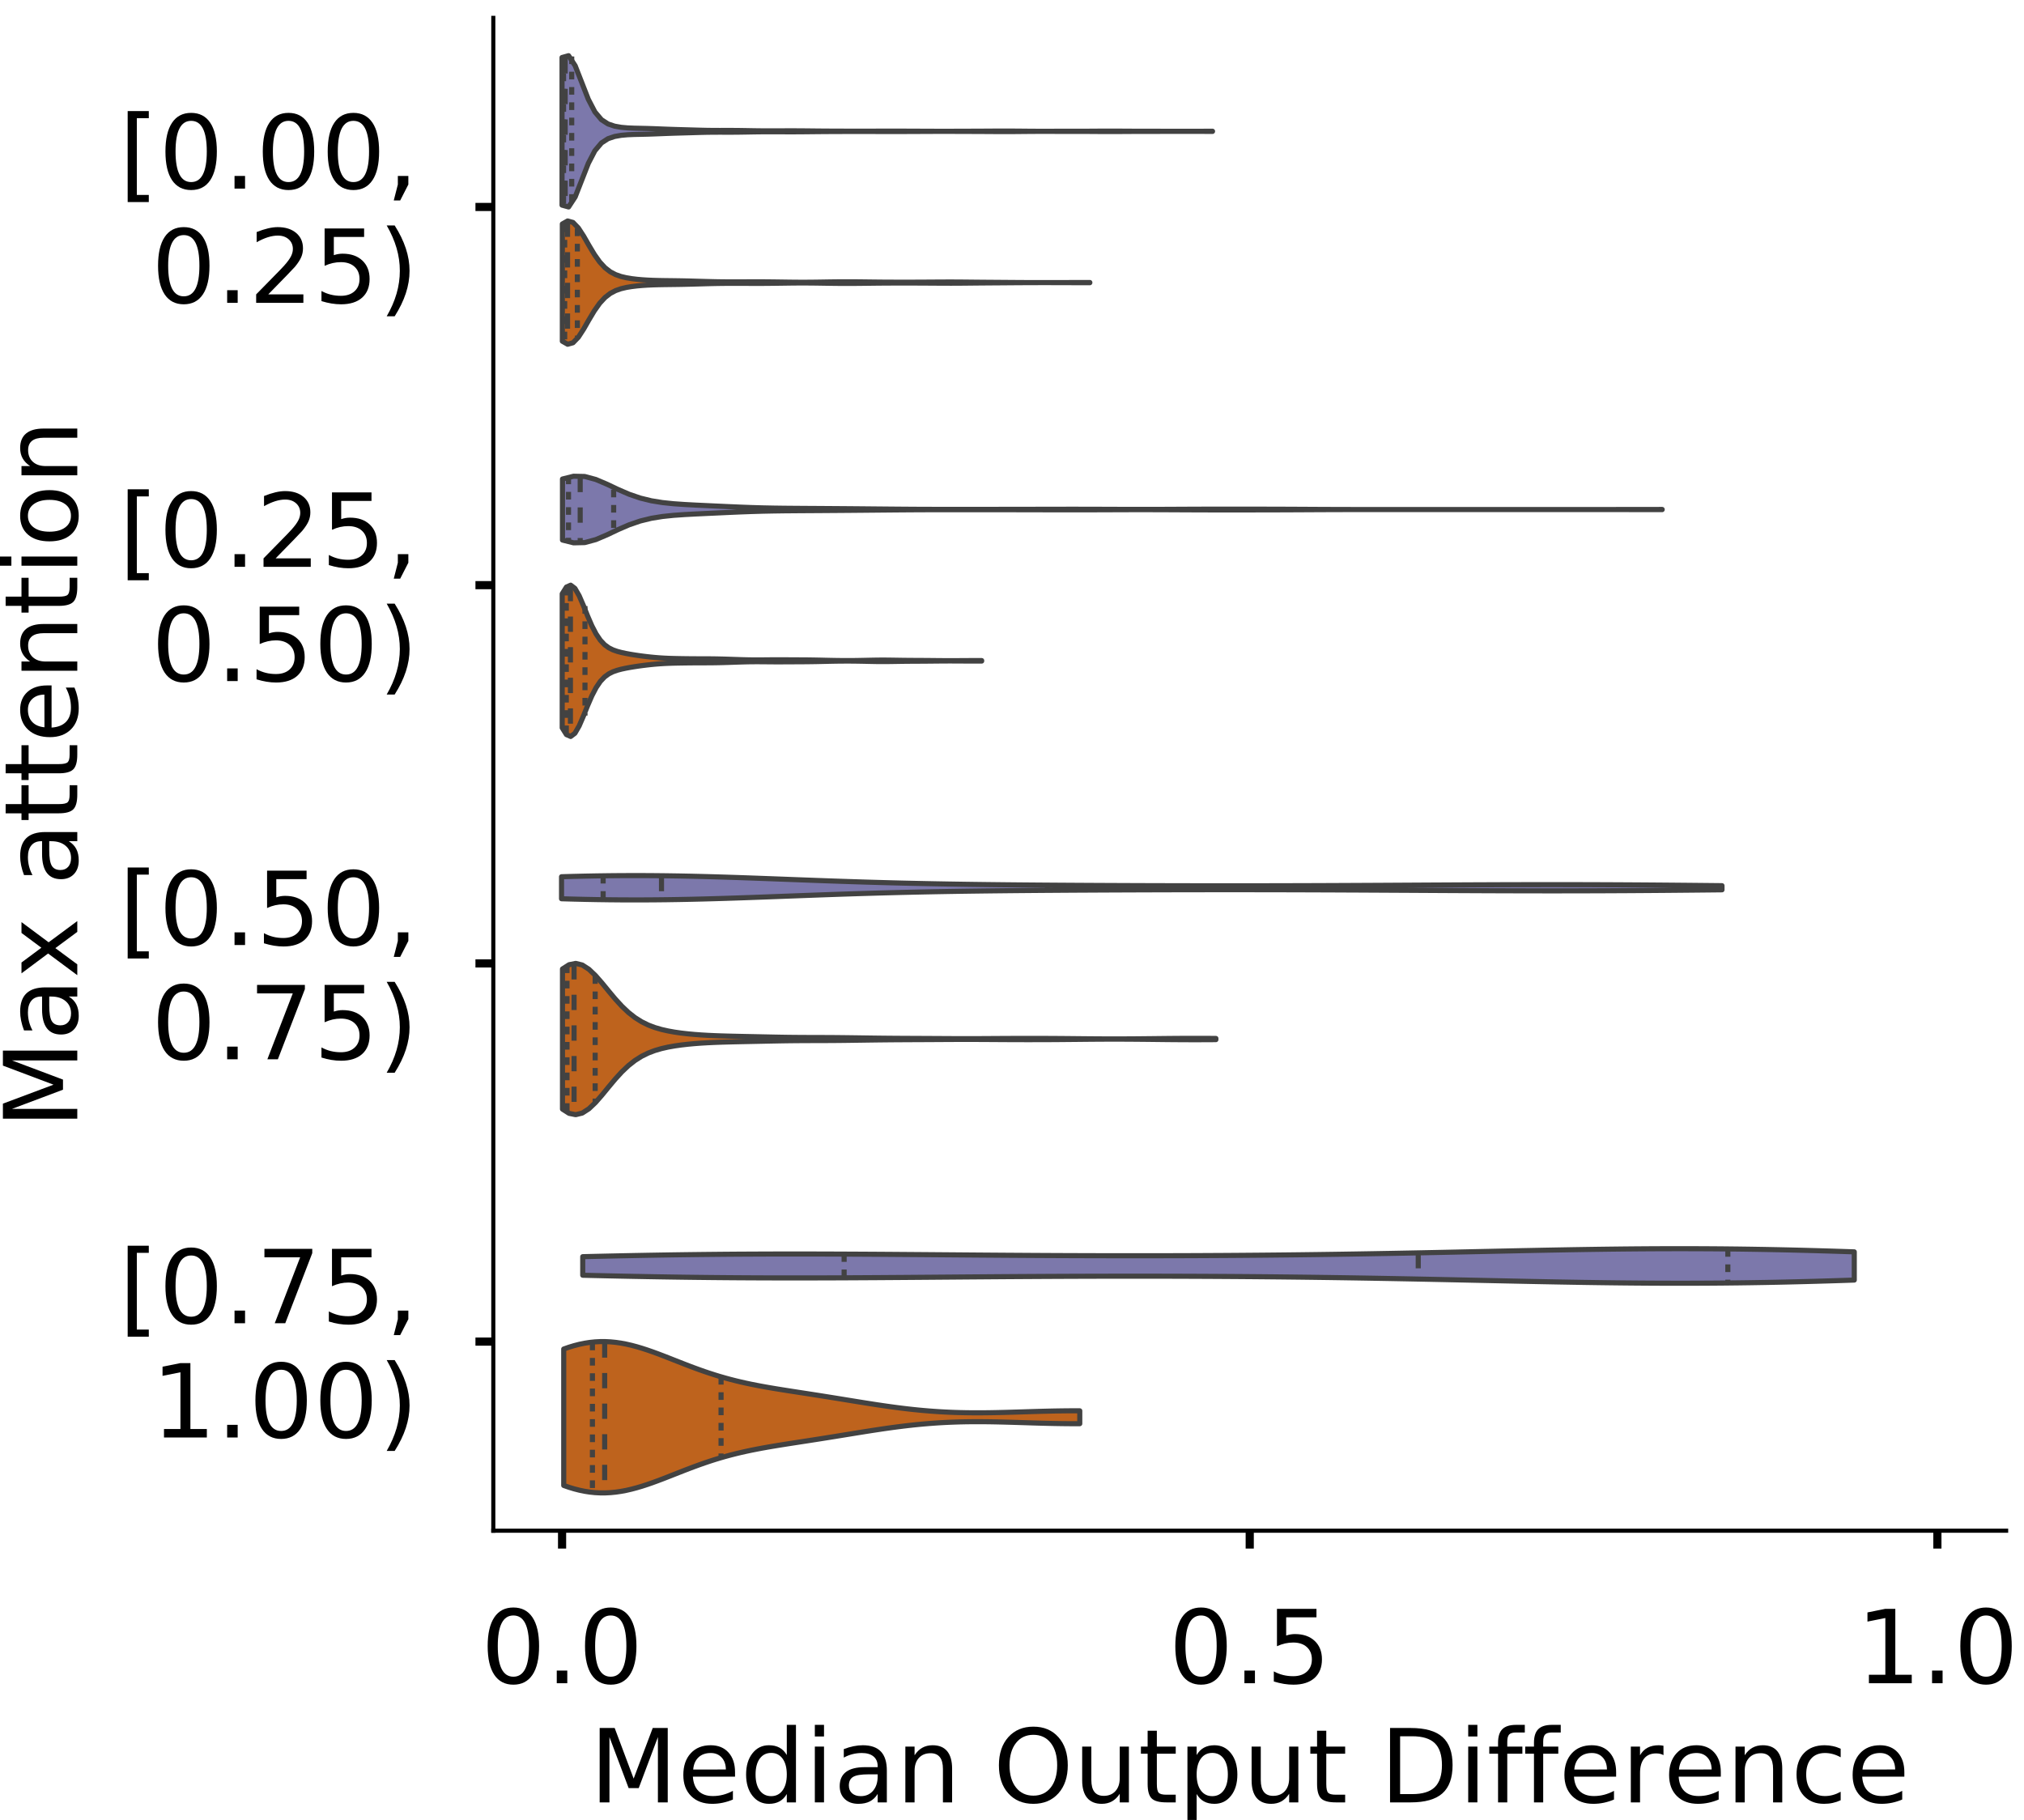 <?xml version="1.0" encoding="utf-8" standalone="no"?>
<!DOCTYPE svg PUBLIC "-//W3C//DTD SVG 1.1//EN"
  "http://www.w3.org/Graphics/SVG/1.1/DTD/svg11.dtd">
<!-- Created with matplotlib (https://matplotlib.org/) -->
<svg height="356.753pt" version="1.1" viewBox="0 0 396.753 356.753" width="396.753pt" xmlns="http://www.w3.org/2000/svg" xmlns:xlink="http://www.w3.org/1999/xlink">
 <defs>
  <style type="text/css">
*{stroke-linecap:butt;stroke-linejoin:round;}
  </style>
 </defs>
 <g id="figure_1">
  <g id="patch_1">
   <path d="M 0 356.753 
L 396.753 356.753 
L 396.753 0 
L 0 0 
z
" style="fill:#ffffff;"/>
  </g>
  <g id="axes_1">
   <g id="patch_2">
    <path d="M 96.7 300.053 
L 393.253 300.053 
L 393.253 3.5 
L 96.7 3.5 
z
" style="fill:#ffffff;"/>
   </g>
   <g id="PolyCollection_1">
    <defs>
     <path d="M 110.172 -316.54 
L 110.172 -345.483 
L 111.46 -345.839 
L 112.748 -343.869 
L 114.036 -340.583 
L 115.324 -337.293 
L 116.612 -334.817 
L 117.9 -333.289 
L 119.188 -332.457 
L 120.476 -332.023 
L 121.764 -331.795 
L 123.052 -331.679 
L 124.34 -331.627 
L 125.628 -331.599 
L 126.916 -331.57 
L 128.204 -331.527 
L 129.492 -331.475 
L 130.78 -331.425 
L 132.068 -331.381 
L 133.356 -331.343 
L 134.644 -331.307 
L 135.932 -331.269 
L 137.22 -331.233 
L 138.508 -331.204 
L 139.796 -331.187 
L 141.084 -331.183 
L 142.372 -331.186 
L 143.66 -331.185 
L 144.948 -331.174 
L 146.236 -331.154 
L 147.524 -331.13 
L 148.812 -331.111 
L 150.1 -331.102 
L 151.388 -331.1 
L 152.676 -331.104 
L 153.964 -331.11 
L 155.252 -331.112 
L 156.54 -331.108 
L 157.828 -331.098 
L 159.116 -331.085 
L 160.404 -331.071 
L 161.692 -331.061 
L 162.98 -331.054 
L 164.269 -331.049 
L 165.557 -331.045 
L 166.845 -331.041 
L 168.133 -331.037 
L 169.421 -331.038 
L 170.709 -331.041 
L 171.997 -331.047 
L 173.285 -331.053 
L 174.573 -331.054 
L 175.861 -331.053 
L 177.149 -331.048 
L 178.437 -331.043 
L 179.725 -331.038 
L 181.013 -331.032 
L 182.301 -331.027 
L 183.589 -331.023 
L 184.877 -331.021 
L 186.165 -331.022 
L 187.453 -331.026 
L 188.741 -331.03 
L 190.029 -331.034 
L 191.317 -331.038 
L 192.605 -331.044 
L 193.893 -331.052 
L 195.181 -331.06 
L 196.469 -331.065 
L 197.757 -331.064 
L 199.045 -331.056 
L 200.333 -331.045 
L 201.621 -331.033 
L 202.909 -331.025 
L 204.197 -331.021 
L 205.485 -331.022 
L 206.773 -331.025 
L 208.061 -331.027 
L 209.349 -331.028 
L 210.637 -331.027 
L 211.925 -331.028 
L 213.213 -331.033 
L 214.501 -331.041 
L 215.789 -331.05 
L 217.077 -331.056 
L 218.366 -331.055 
L 219.654 -331.048 
L 220.942 -331.04 
L 222.23 -331.033 
L 223.518 -331.03 
L 224.806 -331.029 
L 226.094 -331.028 
L 227.382 -331.025 
L 228.67 -331.021 
L 229.958 -331.018 
L 231.246 -331.016 
L 232.534 -331.016 
L 233.822 -331.019 
L 235.11 -331.022 
L 236.398 -331.026 
L 237.686 -331.027 
L 237.686 -330.997 
L 237.686 -330.997 
L 236.398 -330.998 
L 235.11 -331.001 
L 233.822 -331.005 
L 232.534 -331.007 
L 231.246 -331.008 
L 229.958 -331.006 
L 228.67 -331.002 
L 227.382 -330.999 
L 226.094 -330.996 
L 224.806 -330.995 
L 223.518 -330.994 
L 222.23 -330.991 
L 220.942 -330.984 
L 219.654 -330.975 
L 218.366 -330.968 
L 217.077 -330.968 
L 215.789 -330.973 
L 214.501 -330.983 
L 213.213 -330.991 
L 211.925 -330.995 
L 210.637 -330.996 
L 209.349 -330.996 
L 208.061 -330.997 
L 206.773 -330.999 
L 205.485 -331.002 
L 204.197 -331.002 
L 202.909 -330.999 
L 201.621 -330.991 
L 200.333 -330.979 
L 199.045 -330.967 
L 197.757 -330.96 
L 196.469 -330.959 
L 195.181 -330.964 
L 193.893 -330.972 
L 192.605 -330.98 
L 191.317 -330.985 
L 190.029 -330.99 
L 188.741 -330.994 
L 187.453 -330.998 
L 186.165 -331.001 
L 184.877 -331.002 
L 183.589 -331.001 
L 182.301 -330.997 
L 181.013 -330.991 
L 179.725 -330.986 
L 178.437 -330.98 
L 177.149 -330.975 
L 175.861 -330.971 
L 174.573 -330.969 
L 173.285 -330.971 
L 171.997 -330.976 
L 170.709 -330.982 
L 169.421 -330.986 
L 168.133 -330.986 
L 166.845 -330.983 
L 165.557 -330.979 
L 164.269 -330.975 
L 162.98 -330.97 
L 161.692 -330.963 
L 160.404 -330.952 
L 159.116 -330.939 
L 157.828 -330.926 
L 156.54 -330.916 
L 155.252 -330.912 
L 153.964 -330.914 
L 152.676 -330.919 
L 151.388 -330.923 
L 150.1 -330.922 
L 148.812 -330.912 
L 147.524 -330.893 
L 146.236 -330.87 
L 144.948 -330.85 
L 143.66 -330.839 
L 142.372 -330.838 
L 141.084 -330.841 
L 139.796 -330.837 
L 138.508 -330.82 
L 137.22 -330.791 
L 135.932 -330.754 
L 134.644 -330.717 
L 133.356 -330.681 
L 132.068 -330.643 
L 130.78 -330.599 
L 129.492 -330.548 
L 128.204 -330.497 
L 126.916 -330.454 
L 125.628 -330.424 
L 124.34 -330.397 
L 123.052 -330.344 
L 121.764 -330.229 
L 120.476 -330.001 
L 119.188 -329.566 
L 117.9 -328.734 
L 116.612 -327.207 
L 115.324 -324.731 
L 114.036 -321.44 
L 112.748 -318.155 
L 111.46 -316.184 
L 110.172 -316.54 
z
" id="m4fab16d4a9" style="stroke:#424242;"/>
    </defs>
    <g clip-path="url(#p75c7a362d1)">
     <use style="fill:#7c78ab;stroke:#424242;" x="0" xlink:href="#m4fab16d4a9" y="356.753"/>
    </g>
   </g>
   <g id="PolyCollection_2">
    <defs>
     <path d="M 110.231 -289.862 
L 110.231 -312.851 
L 111.275 -313.441 
L 112.32 -313.15 
L 113.364 -312.072 
L 114.409 -310.461 
L 115.453 -308.638 
L 116.498 -306.893 
L 117.542 -305.416 
L 118.587 -304.281 
L 119.631 -303.473 
L 120.676 -302.924 
L 121.72 -302.557 
L 122.765 -302.309 
L 123.809 -302.135 
L 124.854 -302.008 
L 125.898 -301.915 
L 126.943 -301.848 
L 127.987 -301.802 
L 129.032 -301.772 
L 130.076 -301.752 
L 131.121 -301.738 
L 132.165 -301.725 
L 133.21 -301.71 
L 134.254 -301.69 
L 135.299 -301.665 
L 136.343 -301.635 
L 137.388 -301.605 
L 138.432 -301.575 
L 139.477 -301.549 
L 140.521 -301.527 
L 141.566 -301.512 
L 142.61 -301.502 
L 143.655 -301.498 
L 144.699 -301.499 
L 145.744 -301.503 
L 146.788 -301.508 
L 147.833 -301.511 
L 148.877 -301.511 
L 149.921 -301.507 
L 150.966 -301.498 
L 152.01 -301.486 
L 153.055 -301.472 
L 154.099 -301.457 
L 155.144 -301.443 
L 156.188 -301.433 
L 157.233 -301.429 
L 158.277 -301.432 
L 159.322 -301.44 
L 160.366 -301.454 
L 161.411 -301.47 
L 162.455 -301.487 
L 163.5 -301.501 
L 164.544 -301.511 
L 165.589 -301.516 
L 166.633 -301.516 
L 167.678 -301.51 
L 168.722 -301.501 
L 169.767 -301.489 
L 170.811 -301.476 
L 171.856 -301.464 
L 172.9 -301.454 
L 173.945 -301.447 
L 174.989 -301.443 
L 176.034 -301.44 
L 177.078 -301.44 
L 178.123 -301.44 
L 179.167 -301.442 
L 180.212 -301.445 
L 181.256 -301.451 
L 182.301 -301.457 
L 183.345 -301.464 
L 184.39 -301.47 
L 185.434 -301.475 
L 186.479 -301.476 
L 187.523 -301.473 
L 188.568 -301.466 
L 189.612 -301.456 
L 190.657 -301.445 
L 191.701 -301.435 
L 192.746 -301.426 
L 193.79 -301.418 
L 194.835 -301.41 
L 195.879 -301.403 
L 196.924 -301.395 
L 197.968 -301.387 
L 199.013 -301.379 
L 200.057 -301.372 
L 201.102 -301.367 
L 202.146 -301.363 
L 203.191 -301.36 
L 204.235 -301.359 
L 205.28 -301.359 
L 206.324 -301.36 
L 207.369 -301.362 
L 208.413 -301.364 
L 209.458 -301.368 
L 210.502 -301.372 
L 211.547 -301.375 
L 212.591 -301.378 
L 213.636 -301.378 
L 213.636 -301.334 
L 213.636 -301.334 
L 212.591 -301.335 
L 211.547 -301.338 
L 210.502 -301.341 
L 209.458 -301.345 
L 208.413 -301.349 
L 207.369 -301.351 
L 206.324 -301.353 
L 205.28 -301.354 
L 204.235 -301.354 
L 203.191 -301.353 
L 202.146 -301.35 
L 201.102 -301.346 
L 200.057 -301.341 
L 199.013 -301.334 
L 197.968 -301.326 
L 196.924 -301.318 
L 195.879 -301.31 
L 194.835 -301.303 
L 193.79 -301.295 
L 192.746 -301.287 
L 191.701 -301.278 
L 190.657 -301.268 
L 189.612 -301.257 
L 188.568 -301.247 
L 187.523 -301.24 
L 186.479 -301.237 
L 185.434 -301.238 
L 184.39 -301.243 
L 183.345 -301.249 
L 182.301 -301.256 
L 181.256 -301.262 
L 180.212 -301.268 
L 179.167 -301.271 
L 178.123 -301.273 
L 177.078 -301.273 
L 176.034 -301.273 
L 174.989 -301.27 
L 173.945 -301.266 
L 172.9 -301.259 
L 171.856 -301.249 
L 170.811 -301.237 
L 169.767 -301.224 
L 168.722 -301.212 
L 167.678 -301.203 
L 166.633 -301.197 
L 165.589 -301.197 
L 164.544 -301.202 
L 163.5 -301.212 
L 162.455 -301.226 
L 161.411 -301.243 
L 160.366 -301.259 
L 159.322 -301.273 
L 158.277 -301.281 
L 157.233 -301.284 
L 156.188 -301.28 
L 155.144 -301.27 
L 154.099 -301.256 
L 153.055 -301.241 
L 152.01 -301.227 
L 150.966 -301.215 
L 149.921 -301.206 
L 148.877 -301.202 
L 147.833 -301.202 
L 146.788 -301.205 
L 145.744 -301.21 
L 144.699 -301.214 
L 143.655 -301.215 
L 142.61 -301.211 
L 141.566 -301.201 
L 140.521 -301.186 
L 139.477 -301.164 
L 138.432 -301.138 
L 137.388 -301.108 
L 136.343 -301.078 
L 135.299 -301.048 
L 134.254 -301.023 
L 133.21 -301.003 
L 132.165 -300.988 
L 131.121 -300.975 
L 130.076 -300.961 
L 129.032 -300.941 
L 127.987 -300.911 
L 126.943 -300.865 
L 125.898 -300.798 
L 124.854 -300.705 
L 123.809 -300.578 
L 122.765 -300.404 
L 121.72 -300.156 
L 120.676 -299.789 
L 119.631 -299.24 
L 118.587 -298.432 
L 117.542 -297.297 
L 116.498 -295.82 
L 115.453 -294.075 
L 114.409 -292.252 
L 113.364 -290.641 
L 112.32 -289.563 
L 111.275 -289.272 
L 110.231 -289.862 
z
" id="m7afaa97fe6" style="stroke:#424242;"/>
    </defs>
    <g clip-path="url(#p75c7a362d1)">
     <use style="fill:#be631d;stroke:#424242;" x="0" xlink:href="#m7afaa97fe6" y="356.753"/>
    </g>
   </g>
   <g id="PolyCollection_3">
    <defs>
     <path d="M 110.261 -250.888 
L 110.261 -262.859 
L 112.439 -263.401 
L 114.616 -263.353 
L 116.793 -262.768 
L 118.971 -261.841 
L 121.148 -260.809 
L 123.326 -259.868 
L 125.503 -259.122 
L 127.681 -258.589 
L 129.858 -258.237 
L 132.036 -258.01 
L 134.213 -257.858 
L 136.391 -257.742 
L 138.568 -257.64 
L 140.745 -257.539 
L 142.923 -257.439 
L 145.1 -257.345 
L 147.278 -257.265 
L 149.455 -257.201 
L 151.633 -257.156 
L 153.81 -257.126 
L 155.988 -257.107 
L 158.165 -257.092 
L 160.343 -257.079 
L 162.52 -257.064 
L 164.697 -257.048 
L 166.875 -257.031 
L 169.052 -257.012 
L 171.23 -256.991 
L 173.407 -256.971 
L 175.585 -256.951 
L 177.762 -256.934 
L 179.94 -256.92 
L 182.117 -256.912 
L 184.294 -256.908 
L 186.472 -256.907 
L 188.649 -256.908 
L 190.827 -256.909 
L 193.004 -256.91 
L 195.182 -256.911 
L 197.359 -256.912 
L 199.537 -256.915 
L 201.714 -256.919 
L 203.892 -256.924 
L 206.069 -256.928 
L 208.246 -256.932 
L 210.424 -256.933 
L 212.601 -256.931 
L 214.779 -256.926 
L 216.956 -256.918 
L 219.134 -256.911 
L 221.311 -256.904 
L 223.489 -256.901 
L 225.666 -256.903 
L 227.844 -256.909 
L 230.021 -256.919 
L 232.198 -256.93 
L 234.376 -256.939 
L 236.553 -256.946 
L 238.731 -256.949 
L 240.908 -256.95 
L 243.086 -256.949 
L 245.263 -256.947 
L 247.441 -256.945 
L 249.618 -256.94 
L 251.796 -256.933 
L 253.973 -256.923 
L 256.15 -256.912 
L 258.328 -256.9 
L 260.505 -256.891 
L 262.683 -256.884 
L 264.86 -256.879 
L 267.038 -256.876 
L 269.215 -256.875 
L 271.393 -256.874 
L 273.57 -256.874 
L 275.748 -256.874 
L 277.925 -256.874 
L 280.102 -256.874 
L 282.28 -256.874 
L 284.457 -256.873 
L 286.635 -256.873 
L 288.812 -256.873 
L 290.99 -256.873 
L 293.167 -256.873 
L 295.345 -256.873 
L 297.522 -256.874 
L 299.699 -256.874 
L 301.877 -256.874 
L 304.054 -256.874 
L 306.232 -256.874 
L 308.409 -256.874 
L 310.587 -256.874 
L 312.764 -256.876 
L 314.942 -256.877 
L 317.119 -256.88 
L 319.297 -256.883 
L 321.474 -256.887 
L 323.651 -256.889 
L 325.829 -256.89 
L 325.829 -256.857 
L 325.829 -256.857 
L 323.651 -256.858 
L 321.474 -256.86 
L 319.297 -256.864 
L 317.119 -256.867 
L 314.942 -256.87 
L 312.764 -256.871 
L 310.587 -256.873 
L 308.409 -256.873 
L 306.232 -256.873 
L 304.054 -256.873 
L 301.877 -256.873 
L 299.699 -256.873 
L 297.522 -256.873 
L 295.345 -256.873 
L 293.167 -256.873 
L 290.99 -256.873 
L 288.812 -256.873 
L 286.635 -256.873 
L 284.457 -256.873 
L 282.28 -256.873 
L 280.102 -256.873 
L 277.925 -256.873 
L 275.748 -256.873 
L 273.57 -256.873 
L 271.393 -256.873 
L 269.215 -256.872 
L 267.038 -256.871 
L 264.86 -256.868 
L 262.683 -256.863 
L 260.505 -256.856 
L 258.328 -256.847 
L 256.15 -256.835 
L 253.973 -256.824 
L 251.796 -256.814 
L 249.618 -256.807 
L 247.441 -256.802 
L 245.263 -256.8 
L 243.086 -256.798 
L 240.908 -256.797 
L 238.731 -256.798 
L 236.553 -256.801 
L 234.376 -256.808 
L 232.198 -256.817 
L 230.021 -256.828 
L 227.844 -256.838 
L 225.666 -256.844 
L 223.489 -256.846 
L 221.311 -256.843 
L 219.134 -256.836 
L 216.956 -256.829 
L 214.779 -256.821 
L 212.601 -256.816 
L 210.424 -256.814 
L 208.246 -256.815 
L 206.069 -256.819 
L 203.892 -256.823 
L 201.714 -256.828 
L 199.537 -256.832 
L 197.359 -256.835 
L 195.182 -256.836 
L 193.004 -256.837 
L 190.827 -256.838 
L 188.649 -256.839 
L 186.472 -256.84 
L 184.294 -256.839 
L 182.117 -256.835 
L 179.94 -256.827 
L 177.762 -256.813 
L 175.585 -256.796 
L 173.407 -256.776 
L 171.23 -256.756 
L 169.052 -256.735 
L 166.875 -256.716 
L 164.697 -256.699 
L 162.52 -256.683 
L 160.343 -256.668 
L 158.165 -256.655 
L 155.988 -256.64 
L 153.81 -256.621 
L 151.633 -256.591 
L 149.455 -256.546 
L 147.278 -256.482 
L 145.1 -256.402 
L 142.923 -256.308 
L 140.745 -256.208 
L 138.568 -256.107 
L 136.391 -256.005 
L 134.213 -255.889 
L 132.036 -255.737 
L 129.858 -255.51 
L 127.681 -255.158 
L 125.503 -254.625 
L 123.326 -253.879 
L 121.148 -252.938 
L 118.971 -251.906 
L 116.793 -250.979 
L 114.616 -250.394 
L 112.439 -250.346 
L 110.261 -250.888 
z
" id="m8459ac19de" style="stroke:#424242;"/>
    </defs>
    <g clip-path="url(#p75c7a362d1)">
     <use style="fill:#7c78ab;stroke:#424242;" x="0" xlink:href="#m8459ac19de" y="356.753"/>
    </g>
   </g>
   <g id="PolyCollection_4">
    <defs>
     <path d="M 110.206 -214.079 
L 110.206 -240.358 
L 111.036 -241.683 
L 111.867 -242.046 
L 112.698 -241.419 
L 113.528 -239.985 
L 114.359 -238.06 
L 115.189 -235.996 
L 116.02 -234.078 
L 116.851 -232.478 
L 117.681 -231.253 
L 118.512 -230.374 
L 119.342 -229.768 
L 120.173 -229.355 
L 121.004 -229.065 
L 121.834 -228.847 
L 122.665 -228.669 
L 123.495 -228.515 
L 124.326 -228.377 
L 125.157 -228.253 
L 125.987 -228.14 
L 126.818 -228.038 
L 127.648 -227.947 
L 128.479 -227.868 
L 129.31 -227.801 
L 130.14 -227.749 
L 130.971 -227.71 
L 131.802 -227.683 
L 132.632 -227.663 
L 133.463 -227.648 
L 134.293 -227.635 
L 135.124 -227.625 
L 135.955 -227.618 
L 136.785 -227.613 
L 137.616 -227.611 
L 138.446 -227.609 
L 139.277 -227.605 
L 140.108 -227.596 
L 140.938 -227.581 
L 141.769 -227.561 
L 142.599 -227.536 
L 143.43 -227.508 
L 144.261 -227.48 
L 145.091 -227.452 
L 145.922 -227.428 
L 146.752 -227.41 
L 147.583 -227.398 
L 148.414 -227.395 
L 149.244 -227.398 
L 150.075 -227.406 
L 150.905 -227.414 
L 151.736 -227.419 
L 152.567 -227.421 
L 153.397 -227.42 
L 154.228 -227.416 
L 155.059 -227.411 
L 155.889 -227.407 
L 156.72 -227.403 
L 157.55 -227.399 
L 158.381 -227.392 
L 159.212 -227.381 
L 160.042 -227.367 
L 160.873 -227.35 
L 161.703 -227.33 
L 162.534 -227.312 
L 163.365 -227.295 
L 164.195 -227.281 
L 165.026 -227.272 
L 165.856 -227.268 
L 166.687 -227.27 
L 167.518 -227.276 
L 168.348 -227.288 
L 169.179 -227.304 
L 170.009 -227.322 
L 170.84 -227.339 
L 171.671 -227.354 
L 172.501 -227.363 
L 173.332 -227.364 
L 174.162 -227.358 
L 174.993 -227.347 
L 175.824 -227.334 
L 176.654 -227.321 
L 177.485 -227.31 
L 178.316 -227.302 
L 179.146 -227.297 
L 179.977 -227.293 
L 180.807 -227.289 
L 181.638 -227.283 
L 182.469 -227.276 
L 183.299 -227.267 
L 184.13 -227.259 
L 184.96 -227.253 
L 185.791 -227.25 
L 186.622 -227.249 
L 187.452 -227.252 
L 188.283 -227.256 
L 189.113 -227.262 
L 189.944 -227.266 
L 190.775 -227.27 
L 191.605 -227.27 
L 192.436 -227.268 
L 192.436 -227.169 
L 192.436 -227.169 
L 191.605 -227.166 
L 190.775 -227.167 
L 189.944 -227.17 
L 189.113 -227.175 
L 188.283 -227.18 
L 187.452 -227.185 
L 186.622 -227.187 
L 185.791 -227.187 
L 184.96 -227.183 
L 184.13 -227.177 
L 183.299 -227.169 
L 182.469 -227.161 
L 181.638 -227.153 
L 180.807 -227.147 
L 179.977 -227.143 
L 179.146 -227.139 
L 178.316 -227.134 
L 177.485 -227.126 
L 176.654 -227.116 
L 175.824 -227.102 
L 174.993 -227.089 
L 174.162 -227.078 
L 173.332 -227.072 
L 172.501 -227.074 
L 171.671 -227.082 
L 170.84 -227.097 
L 170.009 -227.115 
L 169.179 -227.133 
L 168.348 -227.148 
L 167.518 -227.16 
L 166.687 -227.167 
L 165.856 -227.168 
L 165.026 -227.164 
L 164.195 -227.155 
L 163.365 -227.142 
L 162.534 -227.125 
L 161.703 -227.106 
L 160.873 -227.087 
L 160.042 -227.069 
L 159.212 -227.055 
L 158.381 -227.045 
L 157.55 -227.038 
L 156.72 -227.033 
L 155.889 -227.029 
L 155.059 -227.025 
L 154.228 -227.021 
L 153.397 -227.017 
L 152.567 -227.015 
L 151.736 -227.017 
L 150.905 -227.023 
L 150.075 -227.031 
L 149.244 -227.038 
L 148.414 -227.041 
L 147.583 -227.038 
L 146.752 -227.027 
L 145.922 -227.008 
L 145.091 -226.984 
L 144.261 -226.957 
L 143.43 -226.928 
L 142.599 -226.9 
L 141.769 -226.875 
L 140.938 -226.855 
L 140.108 -226.84 
L 139.277 -226.831 
L 138.446 -226.827 
L 137.616 -226.825 
L 136.785 -226.823 
L 135.955 -226.819 
L 135.124 -226.811 
L 134.293 -226.801 
L 133.463 -226.788 
L 132.632 -226.773 
L 131.802 -226.754 
L 130.971 -226.726 
L 130.14 -226.687 
L 129.31 -226.635 
L 128.479 -226.569 
L 127.648 -226.489 
L 126.818 -226.398 
L 125.987 -226.296 
L 125.157 -226.184 
L 124.326 -226.059 
L 123.495 -225.922 
L 122.665 -225.768 
L 121.834 -225.59 
L 121.004 -225.371 
L 120.173 -225.081 
L 119.342 -224.668 
L 118.512 -224.062 
L 117.681 -223.183 
L 116.851 -221.958 
L 116.02 -220.359 
L 115.189 -218.441 
L 114.359 -216.376 
L 113.528 -214.452 
L 112.698 -213.017 
L 111.867 -212.391 
L 111.036 -212.754 
L 110.206 -214.079 
z
" id="m13c0e28e2c" style="stroke:#424242;"/>
    </defs>
    <g clip-path="url(#p75c7a362d1)">
     <use style="fill:#be631d;stroke:#424242;" x="0" xlink:href="#m13c0e28e2c" y="356.753"/>
    </g>
   </g>
   <g id="PolyCollection_5">
    <defs>
     <path d="M 110.074 -180.575 
L 110.074 -184.896 
L 112.371 -184.96 
L 114.669 -185.014 
L 116.967 -185.057 
L 119.265 -185.089 
L 121.563 -185.11 
L 123.86 -185.119 
L 126.158 -185.117 
L 128.456 -185.103 
L 130.754 -185.078 
L 133.051 -185.043 
L 135.349 -184.998 
L 137.647 -184.943 
L 139.945 -184.881 
L 142.242 -184.812 
L 144.54 -184.738 
L 146.838 -184.658 
L 149.136 -184.575 
L 151.434 -184.49 
L 153.731 -184.404 
L 156.029 -184.317 
L 158.327 -184.231 
L 160.625 -184.147 
L 162.922 -184.065 
L 165.22 -183.987 
L 167.518 -183.912 
L 169.816 -183.84 
L 172.113 -183.774 
L 174.411 -183.711 
L 176.709 -183.653 
L 179.007 -183.6 
L 181.305 -183.551 
L 183.602 -183.506 
L 185.9 -183.465 
L 188.198 -183.429 
L 190.496 -183.395 
L 192.793 -183.365 
L 195.091 -183.338 
L 197.389 -183.313 
L 199.687 -183.291 
L 201.985 -183.271 
L 204.282 -183.253 
L 206.58 -183.236 
L 208.878 -183.221 
L 211.176 -183.207 
L 213.473 -183.194 
L 215.771 -183.182 
L 218.069 -183.172 
L 220.367 -183.162 
L 222.664 -183.153 
L 224.962 -183.145 
L 227.26 -183.139 
L 229.558 -183.133 
L 231.856 -183.128 
L 234.153 -183.124 
L 236.451 -183.121 
L 238.749 -183.12 
L 241.047 -183.119 
L 243.344 -183.12 
L 245.642 -183.121 
L 247.94 -183.124 
L 250.238 -183.128 
L 252.535 -183.134 
L 254.833 -183.14 
L 257.131 -183.147 
L 259.429 -183.155 
L 261.727 -183.165 
L 264.024 -183.175 
L 266.322 -183.186 
L 268.62 -183.197 
L 270.918 -183.209 
L 273.215 -183.222 
L 275.513 -183.235 
L 277.811 -183.248 
L 280.109 -183.261 
L 282.406 -183.273 
L 284.704 -183.285 
L 287.002 -183.297 
L 289.3 -183.308 
L 291.598 -183.317 
L 293.895 -183.326 
L 296.193 -183.333 
L 298.491 -183.338 
L 300.789 -183.342 
L 303.086 -183.344 
L 305.384 -183.344 
L 307.682 -183.342 
L 309.98 -183.338 
L 312.278 -183.332 
L 314.575 -183.323 
L 316.873 -183.313 
L 319.171 -183.3 
L 321.469 -183.286 
L 323.766 -183.269 
L 326.064 -183.251 
L 328.362 -183.231 
L 330.66 -183.21 
L 332.957 -183.188 
L 335.255 -183.165 
L 337.553 -183.141 
L 337.553 -182.329 
L 337.553 -182.329 
L 335.255 -182.305 
L 332.957 -182.282 
L 330.66 -182.26 
L 328.362 -182.239 
L 326.064 -182.219 
L 323.766 -182.201 
L 321.469 -182.185 
L 319.171 -182.17 
L 316.873 -182.158 
L 314.575 -182.147 
L 312.278 -182.139 
L 309.98 -182.132 
L 307.682 -182.128 
L 305.384 -182.126 
L 303.086 -182.126 
L 300.789 -182.128 
L 298.491 -182.132 
L 296.193 -182.138 
L 293.895 -182.145 
L 291.598 -182.153 
L 289.3 -182.163 
L 287.002 -182.174 
L 284.704 -182.185 
L 282.406 -182.197 
L 280.109 -182.21 
L 277.811 -182.223 
L 275.513 -182.236 
L 273.215 -182.248 
L 270.918 -182.261 
L 268.62 -182.273 
L 266.322 -182.285 
L 264.024 -182.295 
L 261.727 -182.306 
L 259.429 -182.315 
L 257.131 -182.323 
L 254.833 -182.331 
L 252.535 -182.337 
L 250.238 -182.342 
L 247.94 -182.346 
L 245.642 -182.349 
L 243.344 -182.351 
L 241.047 -182.351 
L 238.749 -182.351 
L 236.451 -182.349 
L 234.153 -182.346 
L 231.856 -182.342 
L 229.558 -182.338 
L 227.26 -182.332 
L 224.962 -182.325 
L 222.664 -182.317 
L 220.367 -182.308 
L 218.069 -182.299 
L 215.771 -182.288 
L 213.473 -182.276 
L 211.176 -182.264 
L 208.878 -182.25 
L 206.58 -182.234 
L 204.282 -182.218 
L 201.985 -182.199 
L 199.687 -182.179 
L 197.389 -182.157 
L 195.091 -182.132 
L 192.793 -182.105 
L 190.496 -182.075 
L 188.198 -182.042 
L 185.9 -182.005 
L 183.602 -181.964 
L 181.305 -181.919 
L 179.007 -181.87 
L 176.709 -181.817 
L 174.411 -181.759 
L 172.113 -181.697 
L 169.816 -181.63 
L 167.518 -181.559 
L 165.22 -181.484 
L 162.922 -181.405 
L 160.625 -181.323 
L 158.327 -181.239 
L 156.029 -181.153 
L 153.731 -181.067 
L 151.434 -180.98 
L 149.136 -180.895 
L 146.838 -180.812 
L 144.54 -180.733 
L 142.242 -180.658 
L 139.945 -180.589 
L 137.647 -180.527 
L 135.349 -180.473 
L 133.051 -180.428 
L 130.754 -180.392 
L 128.456 -180.367 
L 126.158 -180.353 
L 123.86 -180.351 
L 121.563 -180.36 
L 119.265 -180.381 
L 116.967 -180.413 
L 114.669 -180.457 
L 112.371 -180.511 
L 110.074 -180.575 
z
" id="m0d2aaa543f" style="stroke:#424242;"/>
    </defs>
    <g clip-path="url(#p75c7a362d1)">
     <use style="fill:#7c78ab;stroke:#424242;" x="0" xlink:href="#m0d2aaa543f" y="356.753"/>
    </g>
   </g>
   <g id="PolyCollection_6">
    <defs>
     <path d="M 110.261 -139.34 
L 110.261 -166.82 
L 111.554 -167.647 
L 112.848 -167.907 
L 114.142 -167.591 
L 115.436 -166.758 
L 116.729 -165.526 
L 118.023 -164.044 
L 119.317 -162.465 
L 120.611 -160.92 
L 121.905 -159.507 
L 123.198 -158.283 
L 124.492 -157.269 
L 125.786 -156.457 
L 127.08 -155.821 
L 128.373 -155.331 
L 129.667 -154.954 
L 130.961 -154.661 
L 132.255 -154.43 
L 133.549 -154.246 
L 134.842 -154.098 
L 136.136 -153.978 
L 137.43 -153.882 
L 138.724 -153.805 
L 140.017 -153.745 
L 141.311 -153.697 
L 142.605 -153.659 
L 143.899 -153.627 
L 145.193 -153.598 
L 146.486 -153.571 
L 147.78 -153.545 
L 149.074 -153.517 
L 150.368 -153.49 
L 151.662 -153.463 
L 152.955 -153.439 
L 154.249 -153.418 
L 155.543 -153.402 
L 156.837 -153.391 
L 158.13 -153.385 
L 159.424 -153.381 
L 160.718 -153.378 
L 162.012 -153.373 
L 163.306 -153.366 
L 164.599 -153.355 
L 165.893 -153.341 
L 167.187 -153.324 
L 168.481 -153.306 
L 169.774 -153.287 
L 171.068 -153.269 
L 172.362 -153.252 
L 173.656 -153.238 
L 174.95 -153.226 
L 176.243 -153.217 
L 177.537 -153.209 
L 178.831 -153.203 
L 180.125 -153.197 
L 181.418 -153.191 
L 182.712 -153.184 
L 184.006 -153.177 
L 185.3 -153.169 
L 186.594 -153.162 
L 187.887 -153.157 
L 189.181 -153.155 
L 190.475 -153.156 
L 191.769 -153.159 
L 193.062 -153.166 
L 194.356 -153.174 
L 195.65 -153.182 
L 196.944 -153.189 
L 198.238 -153.195 
L 199.531 -153.2 
L 200.825 -153.202 
L 202.119 -153.203 
L 203.413 -153.202 
L 204.706 -153.198 
L 206 -153.192 
L 207.294 -153.184 
L 208.588 -153.174 
L 209.882 -153.162 
L 211.175 -153.149 
L 212.469 -153.136 
L 213.763 -153.125 
L 215.057 -153.115 
L 216.35 -153.108 
L 217.644 -153.104 
L 218.938 -153.103 
L 220.232 -153.107 
L 221.526 -153.113 
L 222.819 -153.122 
L 224.113 -153.135 
L 225.407 -153.148 
L 226.701 -153.163 
L 227.994 -153.177 
L 229.288 -153.19 
L 230.582 -153.201 
L 231.876 -153.209 
L 233.17 -153.214 
L 234.463 -153.215 
L 235.757 -153.213 
L 237.051 -153.207 
L 238.345 -153.198 
L 238.345 -152.961 
L 238.345 -152.961 
L 237.051 -152.953 
L 235.757 -152.947 
L 234.463 -152.944 
L 233.17 -152.946 
L 231.876 -152.951 
L 230.582 -152.959 
L 229.288 -152.969 
L 227.994 -152.982 
L 226.701 -152.997 
L 225.407 -153.011 
L 224.113 -153.025 
L 222.819 -153.037 
L 221.526 -153.047 
L 220.232 -153.053 
L 218.938 -153.056 
L 217.644 -153.056 
L 216.35 -153.052 
L 215.057 -153.045 
L 213.763 -153.035 
L 212.469 -153.023 
L 211.175 -153.01 
L 209.882 -152.998 
L 208.588 -152.986 
L 207.294 -152.975 
L 206 -152.967 
L 204.706 -152.962 
L 203.413 -152.958 
L 202.119 -152.957 
L 200.825 -152.957 
L 199.531 -152.96 
L 198.238 -152.964 
L 196.944 -152.97 
L 195.65 -152.978 
L 194.356 -152.986 
L 193.062 -152.994 
L 191.769 -153 
L 190.475 -153.004 
L 189.181 -153.005 
L 187.887 -153.003 
L 186.594 -152.998 
L 185.3 -152.991 
L 184.006 -152.983 
L 182.712 -152.976 
L 181.418 -152.969 
L 180.125 -152.963 
L 178.831 -152.957 
L 177.537 -152.95 
L 176.243 -152.943 
L 174.95 -152.934 
L 173.656 -152.922 
L 172.362 -152.908 
L 171.068 -152.891 
L 169.774 -152.873 
L 168.481 -152.854 
L 167.187 -152.836 
L 165.893 -152.819 
L 164.599 -152.804 
L 163.306 -152.794 
L 162.012 -152.786 
L 160.718 -152.782 
L 159.424 -152.779 
L 158.13 -152.775 
L 156.837 -152.768 
L 155.543 -152.757 
L 154.249 -152.742 
L 152.955 -152.721 
L 151.662 -152.697 
L 150.368 -152.67 
L 149.074 -152.642 
L 147.78 -152.615 
L 146.486 -152.588 
L 145.193 -152.561 
L 143.899 -152.533 
L 142.605 -152.501 
L 141.311 -152.463 
L 140.017 -152.415 
L 138.724 -152.354 
L 137.43 -152.278 
L 136.136 -152.181 
L 134.842 -152.062 
L 133.549 -151.913 
L 132.255 -151.729 
L 130.961 -151.499 
L 129.667 -151.206 
L 128.373 -150.828 
L 127.08 -150.338 
L 125.786 -149.703 
L 124.492 -148.891 
L 123.198 -147.876 
L 121.905 -146.653 
L 120.611 -145.24 
L 119.317 -143.695 
L 118.023 -142.115 
L 116.729 -140.633 
L 115.436 -139.402 
L 114.142 -138.569 
L 112.848 -138.252 
L 111.554 -138.513 
L 110.261 -139.34 
z
" id="m876f689d61" style="stroke:#424242;"/>
    </defs>
    <g clip-path="url(#p75c7a362d1)">
     <use style="fill:#be631d;stroke:#424242;" x="0" xlink:href="#m876f689d61" y="356.753"/>
    </g>
   </g>
   <g id="PolyCollection_7">
    <defs>
     <path d="M 114.23 -106.776 
L 114.23 -110.418 
L 116.748 -110.478 
L 119.266 -110.534 
L 121.783 -110.588 
L 124.301 -110.639 
L 126.819 -110.686 
L 129.336 -110.729 
L 131.854 -110.769 
L 134.372 -110.805 
L 136.89 -110.836 
L 139.407 -110.863 
L 141.925 -110.887 
L 144.443 -110.906 
L 146.96 -110.92 
L 149.478 -110.931 
L 151.996 -110.939 
L 154.513 -110.942 
L 157.031 -110.942 
L 159.549 -110.939 
L 162.067 -110.932 
L 164.584 -110.923 
L 167.102 -110.912 
L 169.62 -110.898 
L 172.137 -110.883 
L 174.655 -110.866 
L 177.173 -110.847 
L 179.691 -110.828 
L 182.208 -110.809 
L 184.726 -110.789 
L 187.244 -110.769 
L 189.761 -110.749 
L 192.279 -110.729 
L 194.797 -110.711 
L 197.314 -110.693 
L 199.832 -110.677 
L 202.35 -110.661 
L 204.868 -110.647 
L 207.385 -110.635 
L 209.903 -110.625 
L 212.421 -110.616 
L 214.938 -110.609 
L 217.456 -110.604 
L 219.974 -110.601 
L 222.491 -110.6 
L 225.009 -110.601 
L 227.527 -110.604 
L 230.045 -110.61 
L 232.562 -110.617 
L 235.08 -110.627 
L 237.598 -110.64 
L 240.115 -110.654 
L 242.633 -110.671 
L 245.151 -110.691 
L 247.669 -110.712 
L 250.186 -110.737 
L 252.704 -110.764 
L 255.222 -110.793 
L 257.739 -110.825 
L 260.257 -110.859 
L 262.775 -110.895 
L 265.292 -110.935 
L 267.81 -110.976 
L 270.328 -111.02 
L 272.846 -111.065 
L 275.363 -111.113 
L 277.881 -111.162 
L 280.399 -111.213 
L 282.916 -111.265 
L 285.434 -111.319 
L 287.952 -111.373 
L 290.47 -111.427 
L 292.987 -111.481 
L 295.505 -111.535 
L 298.023 -111.588 
L 300.54 -111.639 
L 303.058 -111.689 
L 305.576 -111.736 
L 308.093 -111.781 
L 310.611 -111.822 
L 313.129 -111.86 
L 315.647 -111.893 
L 318.164 -111.922 
L 320.682 -111.946 
L 323.2 -111.964 
L 325.717 -111.976 
L 328.235 -111.982 
L 330.753 -111.981 
L 333.27 -111.974 
L 335.788 -111.96 
L 338.306 -111.939 
L 340.824 -111.911 
L 343.341 -111.875 
L 345.859 -111.833 
L 348.377 -111.784 
L 350.894 -111.729 
L 353.412 -111.667 
L 355.93 -111.599 
L 358.448 -111.525 
L 360.965 -111.446 
L 363.483 -111.362 
L 363.483 -105.831 
L 363.483 -105.831 
L 360.965 -105.747 
L 358.448 -105.668 
L 355.93 -105.595 
L 353.412 -105.527 
L 350.894 -105.465 
L 348.377 -105.409 
L 345.859 -105.36 
L 343.341 -105.318 
L 340.824 -105.283 
L 338.306 -105.255 
L 335.788 -105.234 
L 333.27 -105.22 
L 330.753 -105.212 
L 328.235 -105.212 
L 325.717 -105.218 
L 323.2 -105.23 
L 320.682 -105.248 
L 318.164 -105.272 
L 315.647 -105.3 
L 313.129 -105.334 
L 310.611 -105.371 
L 308.093 -105.413 
L 305.576 -105.457 
L 303.058 -105.505 
L 300.54 -105.554 
L 298.023 -105.606 
L 295.505 -105.659 
L 292.987 -105.713 
L 290.47 -105.767 
L 287.952 -105.821 
L 285.434 -105.875 
L 282.916 -105.928 
L 280.399 -105.98 
L 277.881 -106.031 
L 275.363 -106.081 
L 272.846 -106.128 
L 270.328 -106.174 
L 267.81 -106.218 
L 265.292 -106.259 
L 262.775 -106.298 
L 260.257 -106.335 
L 257.739 -106.369 
L 255.222 -106.401 
L 252.704 -106.43 
L 250.186 -106.457 
L 247.669 -106.481 
L 245.151 -106.503 
L 242.633 -106.522 
L 240.115 -106.539 
L 237.598 -106.554 
L 235.08 -106.566 
L 232.562 -106.576 
L 230.045 -106.584 
L 227.527 -106.59 
L 225.009 -106.593 
L 222.491 -106.594 
L 219.974 -106.593 
L 217.456 -106.59 
L 214.938 -106.585 
L 212.421 -106.578 
L 209.903 -106.569 
L 207.385 -106.559 
L 204.868 -106.546 
L 202.35 -106.532 
L 199.832 -106.517 
L 197.314 -106.501 
L 194.797 -106.483 
L 192.279 -106.464 
L 189.761 -106.445 
L 187.244 -106.425 
L 184.726 -106.405 
L 182.208 -106.385 
L 179.691 -106.365 
L 177.173 -106.346 
L 174.655 -106.328 
L 172.137 -106.311 
L 169.62 -106.296 
L 167.102 -106.282 
L 164.584 -106.27 
L 162.067 -106.261 
L 159.549 -106.255 
L 157.031 -106.252 
L 154.513 -106.252 
L 151.996 -106.255 
L 149.478 -106.262 
L 146.96 -106.273 
L 144.443 -106.288 
L 141.925 -106.307 
L 139.407 -106.33 
L 136.89 -106.358 
L 134.372 -106.389 
L 131.854 -106.425 
L 129.336 -106.464 
L 126.819 -106.508 
L 124.301 -106.555 
L 121.783 -106.605 
L 119.266 -106.659 
L 116.748 -106.716 
L 114.23 -106.776 
z
" id="m1be179647f" style="stroke:#424242;"/>
    </defs>
    <g clip-path="url(#p75c7a362d1)">
     <use style="fill:#7c78ab;stroke:#424242;" x="0" xlink:href="#m1be179647f" y="356.753"/>
    </g>
   </g>
   <g id="PolyCollection_8">
    <defs>
     <path d="M 110.503 -65.569 
L 110.503 -92.314 
L 111.525 -92.67 
L 112.546 -92.979 
L 113.568 -93.241 
L 114.59 -93.452 
L 115.612 -93.611 
L 116.634 -93.717 
L 117.655 -93.769 
L 118.677 -93.769 
L 119.699 -93.717 
L 120.721 -93.615 
L 121.743 -93.467 
L 122.765 -93.274 
L 123.786 -93.04 
L 124.808 -92.769 
L 125.83 -92.466 
L 126.852 -92.135 
L 127.874 -91.78 
L 128.895 -91.407 
L 129.917 -91.02 
L 130.939 -90.623 
L 131.961 -90.221 
L 132.983 -89.819 
L 134.004 -89.419 
L 135.026 -89.025 
L 136.048 -88.64 
L 137.07 -88.267 
L 138.092 -87.907 
L 139.114 -87.563 
L 140.135 -87.235 
L 141.157 -86.923 
L 142.179 -86.63 
L 143.201 -86.353 
L 144.223 -86.093 
L 145.244 -85.848 
L 146.266 -85.619 
L 147.288 -85.403 
L 148.31 -85.2 
L 149.332 -85.007 
L 150.353 -84.823 
L 151.375 -84.648 
L 152.397 -84.478 
L 153.419 -84.314 
L 154.441 -84.152 
L 155.463 -83.994 
L 156.484 -83.836 
L 157.506 -83.679 
L 158.528 -83.521 
L 159.55 -83.362 
L 160.572 -83.203 
L 161.593 -83.041 
L 162.615 -82.878 
L 163.637 -82.714 
L 164.659 -82.549 
L 165.681 -82.383 
L 166.703 -82.217 
L 167.724 -82.051 
L 168.746 -81.886 
L 169.768 -81.723 
L 170.79 -81.563 
L 171.812 -81.406 
L 172.833 -81.253 
L 173.855 -81.105 
L 174.877 -80.963 
L 175.899 -80.827 
L 176.921 -80.698 
L 177.942 -80.577 
L 178.964 -80.464 
L 179.986 -80.359 
L 181.008 -80.263 
L 182.03 -80.177 
L 183.052 -80.1 
L 184.073 -80.032 
L 185.095 -79.974 
L 186.117 -79.925 
L 187.139 -79.886 
L 188.161 -79.855 
L 189.182 -79.833 
L 190.204 -79.819 
L 191.226 -79.813 
L 192.248 -79.814 
L 193.27 -79.821 
L 194.292 -79.834 
L 195.313 -79.853 
L 196.335 -79.876 
L 197.357 -79.902 
L 198.379 -79.931 
L 199.401 -79.961 
L 200.422 -79.993 
L 201.444 -80.025 
L 202.466 -80.057 
L 203.488 -80.087 
L 204.51 -80.115 
L 205.531 -80.14 
L 206.553 -80.162 
L 207.575 -80.18 
L 208.597 -80.194 
L 209.619 -80.203 
L 210.641 -80.207 
L 211.662 -80.205 
L 211.662 -77.678 
L 211.662 -77.678 
L 210.641 -77.676 
L 209.619 -77.68 
L 208.597 -77.689 
L 207.575 -77.703 
L 206.553 -77.721 
L 205.531 -77.743 
L 204.51 -77.768 
L 203.488 -77.796 
L 202.466 -77.826 
L 201.444 -77.858 
L 200.422 -77.89 
L 199.401 -77.922 
L 198.379 -77.952 
L 197.357 -77.981 
L 196.335 -78.007 
L 195.313 -78.03 
L 194.292 -78.049 
L 193.27 -78.062 
L 192.248 -78.069 
L 191.226 -78.07 
L 190.204 -78.064 
L 189.182 -78.05 
L 188.161 -78.028 
L 187.139 -77.997 
L 186.117 -77.958 
L 185.095 -77.909 
L 184.073 -77.851 
L 183.052 -77.783 
L 182.03 -77.706 
L 181.008 -77.62 
L 179.986 -77.524 
L 178.964 -77.419 
L 177.942 -77.306 
L 176.921 -77.185 
L 175.899 -77.056 
L 174.877 -76.92 
L 173.855 -76.778 
L 172.833 -76.63 
L 171.812 -76.477 
L 170.79 -76.32 
L 169.768 -76.16 
L 168.746 -75.997 
L 167.724 -75.832 
L 166.703 -75.666 
L 165.681 -75.5 
L 164.659 -75.334 
L 163.637 -75.169 
L 162.615 -75.005 
L 161.593 -74.842 
L 160.572 -74.68 
L 159.55 -74.521 
L 158.528 -74.362 
L 157.506 -74.204 
L 156.484 -74.047 
L 155.463 -73.889 
L 154.441 -73.731 
L 153.419 -73.569 
L 152.397 -73.405 
L 151.375 -73.235 
L 150.353 -73.06 
L 149.332 -72.876 
L 148.31 -72.683 
L 147.288 -72.48 
L 146.266 -72.264 
L 145.244 -72.035 
L 144.223 -71.79 
L 143.201 -71.53 
L 142.179 -71.253 
L 141.157 -70.96 
L 140.135 -70.648 
L 139.114 -70.32 
L 138.092 -69.976 
L 137.07 -69.616 
L 136.048 -69.243 
L 135.026 -68.858 
L 134.004 -68.464 
L 132.983 -68.064 
L 131.961 -67.662 
L 130.939 -67.26 
L 129.917 -66.863 
L 128.895 -66.476 
L 127.874 -66.103 
L 126.852 -65.748 
L 125.83 -65.417 
L 124.808 -65.114 
L 123.786 -64.843 
L 122.765 -64.609 
L 121.743 -64.416 
L 120.721 -64.268 
L 119.699 -64.166 
L 118.677 -64.114 
L 117.655 -64.114 
L 116.634 -64.166 
L 115.612 -64.272 
L 114.59 -64.431 
L 113.568 -64.642 
L 112.546 -64.904 
L 111.525 -65.213 
L 110.503 -65.569 
z
" id="mece3491f54" style="stroke:#424242;"/>
    </defs>
    <g clip-path="url(#p75c7a362d1)">
     <use style="fill:#be631d;stroke:#424242;" x="0" xlink:href="#mece3491f54" y="356.753"/>
    </g>
   </g>
   <g id="patch_3">
    <path clip-path="url(#p75c7a362d1)" d="M 110.18 40.569 
L 110.18 40.569 
L 110.18 40.569 
L 110.18 40.569 
z
" style="fill:#7c78ab;stroke:#424242;stroke-linejoin:miter;stroke-width:0.5;"/>
   </g>
   <g id="patch_4">
    <path clip-path="url(#p75c7a362d1)" d="M 110.18 40.569 
L 110.18 40.569 
L 110.18 40.569 
L 110.18 40.569 
z
" style="fill:#be631d;stroke:#424242;stroke-linejoin:miter;stroke-width:0.5;"/>
   </g>
   <g id="matplotlib.axis_1">
    <g id="xtick_1">
     <g id="line2d_1">
      <defs>
       <path d="M 0 0 
L 0 3.5 
" id="mc602e57d32" style="stroke:#000000;stroke-width:1.6;"/>
      </defs>
      <g>
       <use style="stroke:#000000;stroke-width:1.6;" x="110.18" xlink:href="#mc602e57d32" y="300.053"/>
      </g>
     </g>
     <g id="text_1">
      <!-- 0.0 -->
      <defs>
       <path d="M 31.781 66.406 
Q 24.172 66.406 20.328 58.906 
Q 16.5 51.422 16.5 36.375 
Q 16.5 21.391 20.328 13.891 
Q 24.172 6.391 31.781 6.391 
Q 39.453 6.391 43.281 13.891 
Q 47.125 21.391 47.125 36.375 
Q 47.125 51.422 43.281 58.906 
Q 39.453 66.406 31.781 66.406 
z
M 31.781 74.219 
Q 44.047 74.219 50.516 64.516 
Q 56.984 54.828 56.984 36.375 
Q 56.984 17.969 50.516 8.266 
Q 44.047 -1.422 31.781 -1.422 
Q 19.531 -1.422 13.062 8.266 
Q 6.594 17.969 6.594 36.375 
Q 6.594 54.828 13.062 64.516 
Q 19.531 74.219 31.781 74.219 
z
" id="DejaVuSans-48"/>
       <path d="M 10.688 12.406 
L 21 12.406 
L 21 0 
L 10.688 0 
z
" id="DejaVuSans-46"/>
      </defs>
      <g transform="translate(94.277 329.95)scale(0.2 -0.2)">
       <use xlink:href="#DejaVuSans-48"/>
       <use x="63.623" xlink:href="#DejaVuSans-46"/>
       <use x="95.41" xlink:href="#DejaVuSans-48"/>
      </g>
     </g>
    </g>
    <g id="xtick_2">
     <g id="line2d_2">
      <g>
       <use style="stroke:#000000;stroke-width:1.6;" x="244.977" xlink:href="#mc602e57d32" y="300.053"/>
      </g>
     </g>
     <g id="text_2">
      <!-- 0.5 -->
      <defs>
       <path d="M 10.797 72.906 
L 49.516 72.906 
L 49.516 64.594 
L 19.828 64.594 
L 19.828 46.734 
Q 21.969 47.469 24.109 47.828 
Q 26.266 48.188 28.422 48.188 
Q 40.625 48.188 47.75 41.5 
Q 54.891 34.812 54.891 23.391 
Q 54.891 11.625 47.562 5.094 
Q 40.234 -1.422 26.906 -1.422 
Q 22.312 -1.422 17.547 -0.641 
Q 12.797 0.141 7.719 1.703 
L 7.719 11.625 
Q 12.109 9.234 16.797 8.062 
Q 21.484 6.891 26.703 6.891 
Q 35.156 6.891 40.078 11.328 
Q 45.016 15.766 45.016 23.391 
Q 45.016 31 40.078 35.438 
Q 35.156 39.891 26.703 39.891 
Q 22.75 39.891 18.812 39.016 
Q 14.891 38.141 10.797 36.281 
z
" id="DejaVuSans-53"/>
      </defs>
      <g transform="translate(229.074 329.95)scale(0.2 -0.2)">
       <use xlink:href="#DejaVuSans-48"/>
       <use x="63.623" xlink:href="#DejaVuSans-46"/>
       <use x="95.41" xlink:href="#DejaVuSans-53"/>
      </g>
     </g>
    </g>
    <g id="xtick_3">
     <g id="line2d_3">
      <g>
       <use style="stroke:#000000;stroke-width:1.6;" x="379.774" xlink:href="#mc602e57d32" y="300.053"/>
      </g>
     </g>
     <g id="text_3">
      <!-- 1.0 -->
      <defs>
       <path d="M 12.406 8.297 
L 28.516 8.297 
L 28.516 63.922 
L 10.984 60.406 
L 10.984 69.391 
L 28.422 72.906 
L 38.281 72.906 
L 38.281 8.297 
L 54.391 8.297 
L 54.391 0 
L 12.406 0 
z
" id="DejaVuSans-49"/>
      </defs>
      <g transform="translate(363.871 329.95)scale(0.2 -0.2)">
       <use xlink:href="#DejaVuSans-49"/>
       <use x="63.623" xlink:href="#DejaVuSans-46"/>
       <use x="95.41" xlink:href="#DejaVuSans-48"/>
      </g>
     </g>
    </g>
    <g id="text_4">
     <!-- Median Output Difference -->
     <defs>
      <path d="M 9.812 72.906 
L 24.516 72.906 
L 43.109 23.297 
L 61.812 72.906 
L 76.516 72.906 
L 76.516 0 
L 66.891 0 
L 66.891 64.016 
L 48.094 14.016 
L 38.188 14.016 
L 19.391 64.016 
L 19.391 0 
L 9.812 0 
z
" id="DejaVuSans-77"/>
      <path d="M 56.203 29.594 
L 56.203 25.203 
L 14.891 25.203 
Q 15.484 15.922 20.484 11.062 
Q 25.484 6.203 34.422 6.203 
Q 39.594 6.203 44.453 7.469 
Q 49.312 8.734 54.109 11.281 
L 54.109 2.781 
Q 49.266 0.734 44.188 -0.344 
Q 39.109 -1.422 33.891 -1.422 
Q 20.797 -1.422 13.156 6.188 
Q 5.516 13.812 5.516 26.812 
Q 5.516 40.234 12.766 48.109 
Q 20.016 56 32.328 56 
Q 43.359 56 49.781 48.891 
Q 56.203 41.797 56.203 29.594 
z
M 47.219 32.234 
Q 47.125 39.594 43.094 43.984 
Q 39.062 48.391 32.422 48.391 
Q 24.906 48.391 20.391 44.141 
Q 15.875 39.891 15.188 32.172 
z
" id="DejaVuSans-101"/>
      <path d="M 45.406 46.391 
L 45.406 75.984 
L 54.391 75.984 
L 54.391 0 
L 45.406 0 
L 45.406 8.203 
Q 42.578 3.328 38.25 0.953 
Q 33.938 -1.422 27.875 -1.422 
Q 17.969 -1.422 11.734 6.484 
Q 5.516 14.406 5.516 27.297 
Q 5.516 40.188 11.734 48.094 
Q 17.969 56 27.875 56 
Q 33.938 56 38.25 53.625 
Q 42.578 51.266 45.406 46.391 
z
M 14.797 27.297 
Q 14.797 17.391 18.875 11.75 
Q 22.953 6.109 30.078 6.109 
Q 37.203 6.109 41.297 11.75 
Q 45.406 17.391 45.406 27.297 
Q 45.406 37.203 41.297 42.844 
Q 37.203 48.484 30.078 48.484 
Q 22.953 48.484 18.875 42.844 
Q 14.797 37.203 14.797 27.297 
z
" id="DejaVuSans-100"/>
      <path d="M 9.422 54.688 
L 18.406 54.688 
L 18.406 0 
L 9.422 0 
z
M 9.422 75.984 
L 18.406 75.984 
L 18.406 64.594 
L 9.422 64.594 
z
" id="DejaVuSans-105"/>
      <path d="M 34.281 27.484 
Q 23.391 27.484 19.188 25 
Q 14.984 22.516 14.984 16.5 
Q 14.984 11.719 18.141 8.906 
Q 21.297 6.109 26.703 6.109 
Q 34.188 6.109 38.703 11.406 
Q 43.219 16.703 43.219 25.484 
L 43.219 27.484 
z
M 52.203 31.203 
L 52.203 0 
L 43.219 0 
L 43.219 8.297 
Q 40.141 3.328 35.547 0.953 
Q 30.953 -1.422 24.312 -1.422 
Q 15.922 -1.422 10.953 3.297 
Q 6 8.016 6 15.922 
Q 6 25.141 12.172 29.828 
Q 18.359 34.516 30.609 34.516 
L 43.219 34.516 
L 43.219 35.406 
Q 43.219 41.609 39.141 45 
Q 35.062 48.391 27.688 48.391 
Q 23 48.391 18.547 47.266 
Q 14.109 46.141 10.016 43.891 
L 10.016 52.203 
Q 14.938 54.109 19.578 55.047 
Q 24.219 56 28.609 56 
Q 40.484 56 46.344 49.844 
Q 52.203 43.703 52.203 31.203 
z
" id="DejaVuSans-97"/>
      <path d="M 54.891 33.016 
L 54.891 0 
L 45.906 0 
L 45.906 32.719 
Q 45.906 40.484 42.875 44.328 
Q 39.844 48.188 33.797 48.188 
Q 26.516 48.188 22.312 43.547 
Q 18.109 38.922 18.109 30.906 
L 18.109 0 
L 9.078 0 
L 9.078 54.688 
L 18.109 54.688 
L 18.109 46.188 
Q 21.344 51.125 25.703 53.562 
Q 30.078 56 35.797 56 
Q 45.219 56 50.047 50.172 
Q 54.891 44.344 54.891 33.016 
z
" id="DejaVuSans-110"/>
      <path id="DejaVuSans-32"/>
      <path d="M 39.406 66.219 
Q 28.656 66.219 22.328 58.203 
Q 16.016 50.203 16.016 36.375 
Q 16.016 22.609 22.328 14.594 
Q 28.656 6.594 39.406 6.594 
Q 50.141 6.594 56.422 14.594 
Q 62.703 22.609 62.703 36.375 
Q 62.703 50.203 56.422 58.203 
Q 50.141 66.219 39.406 66.219 
z
M 39.406 74.219 
Q 54.734 74.219 63.906 63.938 
Q 73.094 53.656 73.094 36.375 
Q 73.094 19.141 63.906 8.859 
Q 54.734 -1.422 39.406 -1.422 
Q 24.031 -1.422 14.812 8.828 
Q 5.609 19.094 5.609 36.375 
Q 5.609 53.656 14.812 63.938 
Q 24.031 74.219 39.406 74.219 
z
" id="DejaVuSans-79"/>
      <path d="M 8.5 21.578 
L 8.5 54.688 
L 17.484 54.688 
L 17.484 21.922 
Q 17.484 14.156 20.5 10.266 
Q 23.531 6.391 29.594 6.391 
Q 36.859 6.391 41.078 11.031 
Q 45.312 15.672 45.312 23.688 
L 45.312 54.688 
L 54.297 54.688 
L 54.297 0 
L 45.312 0 
L 45.312 8.406 
Q 42.047 3.422 37.719 1 
Q 33.406 -1.422 27.688 -1.422 
Q 18.266 -1.422 13.375 4.438 
Q 8.5 10.297 8.5 21.578 
z
M 31.109 56 
z
" id="DejaVuSans-117"/>
      <path d="M 18.312 70.219 
L 18.312 54.688 
L 36.812 54.688 
L 36.812 47.703 
L 18.312 47.703 
L 18.312 18.016 
Q 18.312 11.328 20.141 9.422 
Q 21.969 7.516 27.594 7.516 
L 36.812 7.516 
L 36.812 0 
L 27.594 0 
Q 17.188 0 13.234 3.875 
Q 9.281 7.766 9.281 18.016 
L 9.281 47.703 
L 2.688 47.703 
L 2.688 54.688 
L 9.281 54.688 
L 9.281 70.219 
z
" id="DejaVuSans-116"/>
      <path d="M 18.109 8.203 
L 18.109 -20.797 
L 9.078 -20.797 
L 9.078 54.688 
L 18.109 54.688 
L 18.109 46.391 
Q 20.953 51.266 25.266 53.625 
Q 29.594 56 35.594 56 
Q 45.562 56 51.781 48.094 
Q 58.016 40.188 58.016 27.297 
Q 58.016 14.406 51.781 6.484 
Q 45.562 -1.422 35.594 -1.422 
Q 29.594 -1.422 25.266 0.953 
Q 20.953 3.328 18.109 8.203 
z
M 48.688 27.297 
Q 48.688 37.203 44.609 42.844 
Q 40.531 48.484 33.406 48.484 
Q 26.266 48.484 22.188 42.844 
Q 18.109 37.203 18.109 27.297 
Q 18.109 17.391 22.188 11.75 
Q 26.266 6.109 33.406 6.109 
Q 40.531 6.109 44.609 11.75 
Q 48.688 17.391 48.688 27.297 
z
" id="DejaVuSans-112"/>
      <path d="M 19.672 64.797 
L 19.672 8.109 
L 31.594 8.109 
Q 46.688 8.109 53.688 14.938 
Q 60.688 21.781 60.688 36.531 
Q 60.688 51.172 53.688 57.984 
Q 46.688 64.797 31.594 64.797 
z
M 9.812 72.906 
L 30.078 72.906 
Q 51.266 72.906 61.172 64.094 
Q 71.094 55.281 71.094 36.531 
Q 71.094 17.672 61.125 8.828 
Q 51.172 0 30.078 0 
L 9.812 0 
z
" id="DejaVuSans-68"/>
      <path d="M 37.109 75.984 
L 37.109 68.5 
L 28.516 68.5 
Q 23.688 68.5 21.797 66.547 
Q 19.922 64.594 19.922 59.516 
L 19.922 54.688 
L 34.719 54.688 
L 34.719 47.703 
L 19.922 47.703 
L 19.922 0 
L 10.891 0 
L 10.891 47.703 
L 2.297 47.703 
L 2.297 54.688 
L 10.891 54.688 
L 10.891 58.5 
Q 10.891 67.625 15.141 71.797 
Q 19.391 75.984 28.609 75.984 
z
" id="DejaVuSans-102"/>
      <path d="M 41.109 46.297 
Q 39.594 47.172 37.812 47.578 
Q 36.031 48 33.891 48 
Q 26.266 48 22.188 43.047 
Q 18.109 38.094 18.109 28.812 
L 18.109 0 
L 9.078 0 
L 9.078 54.688 
L 18.109 54.688 
L 18.109 46.188 
Q 20.953 51.172 25.484 53.578 
Q 30.031 56 36.531 56 
Q 37.453 56 38.578 55.875 
Q 39.703 55.766 41.062 55.516 
z
" id="DejaVuSans-114"/>
      <path d="M 48.781 52.594 
L 48.781 44.188 
Q 44.969 46.297 41.141 47.344 
Q 37.312 48.391 33.406 48.391 
Q 24.656 48.391 19.812 42.844 
Q 14.984 37.312 14.984 27.297 
Q 14.984 17.281 19.812 11.734 
Q 24.656 6.203 33.406 6.203 
Q 37.312 6.203 41.141 7.25 
Q 44.969 8.297 48.781 10.406 
L 48.781 2.094 
Q 45.016 0.344 40.984 -0.531 
Q 36.969 -1.422 32.422 -1.422 
Q 20.062 -1.422 12.781 6.344 
Q 5.516 14.109 5.516 27.297 
Q 5.516 40.672 12.859 48.328 
Q 20.219 56 33.016 56 
Q 37.156 56 41.109 55.141 
Q 45.062 54.297 48.781 52.594 
z
" id="DejaVuSans-99"/>
     </defs>
     <g transform="translate(115.589 353.306)scale(0.2 -0.2)">
      <use xlink:href="#DejaVuSans-77"/>
      <use x="86.279" xlink:href="#DejaVuSans-101"/>
      <use x="147.803" xlink:href="#DejaVuSans-100"/>
      <use x="211.279" xlink:href="#DejaVuSans-105"/>
      <use x="239.062" xlink:href="#DejaVuSans-97"/>
      <use x="300.342" xlink:href="#DejaVuSans-110"/>
      <use x="363.721" xlink:href="#DejaVuSans-32"/>
      <use x="395.508" xlink:href="#DejaVuSans-79"/>
      <use x="474.219" xlink:href="#DejaVuSans-117"/>
      <use x="537.598" xlink:href="#DejaVuSans-116"/>
      <use x="576.807" xlink:href="#DejaVuSans-112"/>
      <use x="640.283" xlink:href="#DejaVuSans-117"/>
      <use x="703.662" xlink:href="#DejaVuSans-116"/>
      <use x="742.871" xlink:href="#DejaVuSans-32"/>
      <use x="774.658" xlink:href="#DejaVuSans-68"/>
      <use x="851.66" xlink:href="#DejaVuSans-105"/>
      <use x="879.443" xlink:href="#DejaVuSans-102"/>
      <use x="914.648" xlink:href="#DejaVuSans-102"/>
      <use x="949.854" xlink:href="#DejaVuSans-101"/>
      <use x="1011.377" xlink:href="#DejaVuSans-114"/>
      <use x="1052.459" xlink:href="#DejaVuSans-101"/>
      <use x="1113.982" xlink:href="#DejaVuSans-110"/>
      <use x="1177.361" xlink:href="#DejaVuSans-99"/>
      <use x="1232.342" xlink:href="#DejaVuSans-101"/>
     </g>
    </g>
   </g>
   <g id="matplotlib.axis_2">
    <g id="ytick_1">
     <g id="line2d_4">
      <defs>
       <path d="M 0 0 
L -3.5 0 
" id="m312d04fde1" style="stroke:#000000;stroke-width:1.6;"/>
      </defs>
      <g>
       <use style="stroke:#000000;stroke-width:1.6;" x="96.7" xlink:href="#m312d04fde1" y="40.569"/>
      </g>
     </g>
     <g id="text_5">
      <!-- [0.00, -->
      <defs>
       <path d="M 8.594 75.984 
L 29.297 75.984 
L 29.297 69 
L 17.578 69 
L 17.578 -6.203 
L 29.297 -6.203 
L 29.297 -13.188 
L 8.594 -13.188 
z
" id="DejaVuSans-91"/>
       <path d="M 11.719 12.406 
L 22.016 12.406 
L 22.016 4 
L 14.016 -11.625 
L 7.719 -11.625 
L 11.719 4 
z
" id="DejaVuSans-44"/>
      </defs>
      <g transform="translate(23.309 36.97)scale(0.2 -0.2)">
       <use xlink:href="#DejaVuSans-91"/>
       <use x="39.014" xlink:href="#DejaVuSans-48"/>
       <use x="102.637" xlink:href="#DejaVuSans-46"/>
       <use x="134.424" xlink:href="#DejaVuSans-48"/>
       <use x="198.047" xlink:href="#DejaVuSans-48"/>
       <use x="261.67" xlink:href="#DejaVuSans-44"/>
      </g>
      <!-- 0.25) -->
      <defs>
       <path d="M 19.188 8.297 
L 53.609 8.297 
L 53.609 0 
L 7.328 0 
L 7.328 8.297 
Q 12.938 14.109 22.625 23.891 
Q 32.328 33.688 34.812 36.531 
Q 39.547 41.844 41.422 45.531 
Q 43.312 49.219 43.312 52.781 
Q 43.312 58.594 39.234 62.25 
Q 35.156 65.922 28.609 65.922 
Q 23.969 65.922 18.812 64.312 
Q 13.672 62.703 7.812 59.422 
L 7.812 69.391 
Q 13.766 71.781 18.938 73 
Q 24.125 74.219 28.422 74.219 
Q 39.75 74.219 46.484 68.547 
Q 53.219 62.891 53.219 53.422 
Q 53.219 48.922 51.531 44.891 
Q 49.859 40.875 45.406 35.406 
Q 44.188 33.984 37.641 27.219 
Q 31.109 20.453 19.188 8.297 
z
" id="DejaVuSans-50"/>
       <path d="M 8.016 75.875 
L 15.828 75.875 
Q 23.141 64.359 26.781 53.312 
Q 30.422 42.281 30.422 31.391 
Q 30.422 20.453 26.781 9.375 
Q 23.141 -1.703 15.828 -13.188 
L 8.016 -13.188 
Q 14.5 -2 17.703 9.062 
Q 20.906 20.125 20.906 31.391 
Q 20.906 42.672 17.703 53.656 
Q 14.5 64.656 8.016 75.875 
z
" id="DejaVuSans-41"/>
      </defs>
      <g transform="translate(29.666 59.365)scale(0.2 -0.2)">
       <use xlink:href="#DejaVuSans-48"/>
       <use x="63.623" xlink:href="#DejaVuSans-46"/>
       <use x="95.41" xlink:href="#DejaVuSans-50"/>
       <use x="159.033" xlink:href="#DejaVuSans-53"/>
       <use x="222.656" xlink:href="#DejaVuSans-41"/>
      </g>
     </g>
    </g>
    <g id="ytick_2">
     <g id="line2d_5">
      <g>
       <use style="stroke:#000000;stroke-width:1.6;" x="96.7" xlink:href="#m312d04fde1" y="114.707"/>
      </g>
     </g>
     <g id="text_6">
      <!-- [0.25, -->
      <g transform="translate(23.309 111.108)scale(0.2 -0.2)">
       <use xlink:href="#DejaVuSans-91"/>
       <use x="39.014" xlink:href="#DejaVuSans-48"/>
       <use x="102.637" xlink:href="#DejaVuSans-46"/>
       <use x="134.424" xlink:href="#DejaVuSans-50"/>
       <use x="198.047" xlink:href="#DejaVuSans-53"/>
       <use x="261.67" xlink:href="#DejaVuSans-44"/>
      </g>
      <!-- 0.50) -->
      <g transform="translate(29.666 133.504)scale(0.2 -0.2)">
       <use xlink:href="#DejaVuSans-48"/>
       <use x="63.623" xlink:href="#DejaVuSans-46"/>
       <use x="95.41" xlink:href="#DejaVuSans-53"/>
       <use x="159.033" xlink:href="#DejaVuSans-48"/>
       <use x="222.656" xlink:href="#DejaVuSans-41"/>
      </g>
     </g>
    </g>
    <g id="ytick_3">
     <g id="line2d_6">
      <g>
       <use style="stroke:#000000;stroke-width:1.6;" x="96.7" xlink:href="#m312d04fde1" y="188.846"/>
      </g>
     </g>
     <g id="text_7">
      <!-- [0.50, -->
      <g transform="translate(23.309 185.246)scale(0.2 -0.2)">
       <use xlink:href="#DejaVuSans-91"/>
       <use x="39.014" xlink:href="#DejaVuSans-48"/>
       <use x="102.637" xlink:href="#DejaVuSans-46"/>
       <use x="134.424" xlink:href="#DejaVuSans-53"/>
       <use x="198.047" xlink:href="#DejaVuSans-48"/>
       <use x="261.67" xlink:href="#DejaVuSans-44"/>
      </g>
      <!-- 0.75) -->
      <defs>
       <path d="M 8.203 72.906 
L 55.078 72.906 
L 55.078 68.703 
L 28.609 0 
L 18.312 0 
L 43.219 64.594 
L 8.203 64.594 
z
" id="DejaVuSans-55"/>
      </defs>
      <g transform="translate(29.666 207.642)scale(0.2 -0.2)">
       <use xlink:href="#DejaVuSans-48"/>
       <use x="63.623" xlink:href="#DejaVuSans-46"/>
       <use x="95.41" xlink:href="#DejaVuSans-55"/>
       <use x="159.033" xlink:href="#DejaVuSans-53"/>
       <use x="222.656" xlink:href="#DejaVuSans-41"/>
      </g>
     </g>
    </g>
    <g id="ytick_4">
     <g id="line2d_7">
      <g>
       <use style="stroke:#000000;stroke-width:1.6;" x="96.7" xlink:href="#m312d04fde1" y="262.984"/>
      </g>
     </g>
     <g id="text_8">
      <!-- [0.75, -->
      <g transform="translate(23.309 259.385)scale(0.2 -0.2)">
       <use xlink:href="#DejaVuSans-91"/>
       <use x="39.014" xlink:href="#DejaVuSans-48"/>
       <use x="102.637" xlink:href="#DejaVuSans-46"/>
       <use x="134.424" xlink:href="#DejaVuSans-55"/>
       <use x="198.047" xlink:href="#DejaVuSans-53"/>
       <use x="261.67" xlink:href="#DejaVuSans-44"/>
      </g>
      <!-- 1.00) -->
      <g transform="translate(29.666 281.78)scale(0.2 -0.2)">
       <use xlink:href="#DejaVuSans-49"/>
       <use x="63.623" xlink:href="#DejaVuSans-46"/>
       <use x="95.41" xlink:href="#DejaVuSans-48"/>
       <use x="159.033" xlink:href="#DejaVuSans-48"/>
       <use x="222.656" xlink:href="#DejaVuSans-41"/>
      </g>
     </g>
    </g>
    <g id="text_9">
     <!-- Max attention -->
     <defs>
      <path d="M 54.891 54.688 
L 35.109 28.078 
L 55.906 0 
L 45.312 0 
L 29.391 21.484 
L 13.484 0 
L 2.875 0 
L 24.125 28.609 
L 4.688 54.688 
L 15.281 54.688 
L 29.781 35.203 
L 44.281 54.688 
z
" id="DejaVuSans-120"/>
      <path d="M 30.609 48.391 
Q 23.391 48.391 19.188 42.75 
Q 14.984 37.109 14.984 27.297 
Q 14.984 17.484 19.156 11.844 
Q 23.344 6.203 30.609 6.203 
Q 37.797 6.203 41.984 11.859 
Q 46.188 17.531 46.188 27.297 
Q 46.188 37.016 41.984 42.703 
Q 37.797 48.391 30.609 48.391 
z
M 30.609 56 
Q 42.328 56 49.016 48.375 
Q 55.719 40.766 55.719 27.297 
Q 55.719 13.875 49.016 6.219 
Q 42.328 -1.422 30.609 -1.422 
Q 18.844 -1.422 12.172 6.219 
Q 5.516 13.875 5.516 27.297 
Q 5.516 40.766 12.172 48.375 
Q 18.844 56 30.609 56 
z
" id="DejaVuSans-111"/>
     </defs>
     <g transform="translate(15.15 221.244)rotate(-90)scale(0.2 -0.2)">
      <use xlink:href="#DejaVuSans-77"/>
      <use x="86.279" xlink:href="#DejaVuSans-97"/>
      <use x="147.559" xlink:href="#DejaVuSans-120"/>
      <use x="206.738" xlink:href="#DejaVuSans-32"/>
      <use x="238.525" xlink:href="#DejaVuSans-97"/>
      <use x="299.805" xlink:href="#DejaVuSans-116"/>
      <use x="339.014" xlink:href="#DejaVuSans-116"/>
      <use x="378.223" xlink:href="#DejaVuSans-101"/>
      <use x="439.746" xlink:href="#DejaVuSans-110"/>
      <use x="503.125" xlink:href="#DejaVuSans-116"/>
      <use x="542.334" xlink:href="#DejaVuSans-105"/>
      <use x="570.117" xlink:href="#DejaVuSans-111"/>
      <use x="631.299" xlink:href="#DejaVuSans-110"/>
     </g>
    </g>
   </g>
   <g id="line2d_8">
    <path clip-path="url(#p75c7a362d1)" d="M 110.47 11.415 
L 110.47 40.068 
" style="fill:none;stroke:#424242;stroke-dasharray:1.5,1.5;stroke-dashoffset:0;"/>
   </g>
   <g id="line2d_9">
    <path clip-path="url(#p75c7a362d1)" d="M 110.789 11.415 
L 110.789 40.068 
" style="fill:none;stroke:#424242;stroke-dasharray:3,3;stroke-dashoffset:0;"/>
   </g>
   <g id="line2d_10">
    <path clip-path="url(#p75c7a362d1)" d="M 112.07 11.062 
L 112.07 40.421 
" style="fill:none;stroke:#424242;stroke-dasharray:1.5,1.5;stroke-dashoffset:0;"/>
   </g>
   <g id="line2d_11">
    <path clip-path="url(#p75c7a362d1)" d="M 110.696 44.017 
L 110.696 66.776 
" style="fill:none;stroke:#424242;stroke-dasharray:1.5,1.5;stroke-dashoffset:0;"/>
   </g>
   <g id="line2d_12">
    <path clip-path="url(#p75c7a362d1)" d="M 111.254 43.434 
L 111.254 67.36 
" style="fill:none;stroke:#424242;stroke-dasharray:3,3;stroke-dashoffset:0;"/>
   </g>
   <g id="line2d_13">
    <path clip-path="url(#p75c7a362d1)" d="M 113.174 44.789 
L 113.174 66.005 
" style="fill:none;stroke:#424242;stroke-dasharray:1.5,1.5;stroke-dashoffset:0;"/>
   </g>
   <g id="line2d_14">
    <path clip-path="url(#p75c7a362d1)" d="M 111.441 93.417 
L 111.441 106.342 
" style="fill:none;stroke:#424242;stroke-dasharray:1.5,1.5;stroke-dashoffset:0;"/>
   </g>
   <g id="line2d_15">
    <path clip-path="url(#p75c7a362d1)" d="M 113.732 93.466 
L 113.732 106.294 
" style="fill:none;stroke:#424242;stroke-dasharray:3,3;stroke-dashoffset:0;"/>
   </g>
   <g id="line2d_16">
    <path clip-path="url(#p75c7a362d1)" d="M 120.291 95.983 
L 120.291 103.776 
" style="fill:none;stroke:#424242;stroke-dasharray:1.5,1.5;stroke-dashoffset:0;"/>
   </g>
   <g id="line2d_17">
    <path clip-path="url(#p75c7a362d1)" d="M 111.011 115.215 
L 111.011 143.855 
" style="fill:none;stroke:#424242;stroke-dasharray:1.5,1.5;stroke-dashoffset:0;"/>
   </g>
   <g id="line2d_18">
    <path clip-path="url(#p75c7a362d1)" d="M 111.817 114.856 
L 111.817 144.215 
" style="fill:none;stroke:#424242;stroke-dasharray:3,3;stroke-dashoffset:0;"/>
   </g>
   <g id="line2d_19">
    <path clip-path="url(#p75c7a362d1)" d="M 114.67 118.802 
L 114.67 140.269 
" style="fill:none;stroke:#424242;stroke-dasharray:1.5,1.5;stroke-dashoffset:0;"/>
   </g>
   <g id="line2d_20">
    <path clip-path="url(#p75c7a362d1)" d="M 118.23 171.688 
L 118.23 176.349 
" style="fill:none;stroke:#424242;stroke-dasharray:1.5,1.5;stroke-dashoffset:0;"/>
   </g>
   <g id="line2d_21">
    <path clip-path="url(#p75c7a362d1)" d="M 129.669 171.699 
L 129.669 176.338 
" style="fill:none;stroke:#424242;stroke-dasharray:3,3;stroke-dashoffset:0;"/>
   </g>
   <g id="line2d_22">
    <path clip-path="url(#p75c7a362d1)" d="M 205.322 173.506 
L 205.322 174.53 
" style="fill:none;stroke:#424242;stroke-dasharray:1.5,1.5;stroke-dashoffset:0;"/>
   </g>
   <g id="line2d_23">
    <path clip-path="url(#p75c7a362d1)" d="M 111.144 189.252 
L 111.144 218.095 
" style="fill:none;stroke:#424242;stroke-dasharray:1.5,1.5;stroke-dashoffset:0;"/>
   </g>
   <g id="line2d_24">
    <path clip-path="url(#p75c7a362d1)" d="M 112.531 188.994 
L 112.531 218.353 
" style="fill:none;stroke:#424242;stroke-dasharray:3,3;stroke-dashoffset:0;"/>
   </g>
   <g id="line2d_25">
    <path clip-path="url(#p75c7a362d1)" d="M 116.666 191.352 
L 116.666 215.995 
" style="fill:none;stroke:#424242;stroke-dasharray:1.5,1.5;stroke-dashoffset:0;"/>
   </g>
   <g id="line2d_26">
    <path clip-path="url(#p75c7a362d1)" d="M 165.47 245.853 
L 165.47 250.46 
" style="fill:none;stroke:#424242;stroke-dasharray:1.5,1.5;stroke-dashoffset:0;"/>
   </g>
   <g id="line2d_27">
    <path clip-path="url(#p75c7a362d1)" d="M 278.01 245.617 
L 278.01 250.696 
" style="fill:none;stroke:#424242;stroke-dasharray:3,3;stroke-dashoffset:0;"/>
   </g>
   <g id="line2d_28">
    <path clip-path="url(#p75c7a362d1)" d="M 338.699 244.848 
L 338.699 251.465 
" style="fill:none;stroke:#424242;stroke-dasharray:1.5,1.5;stroke-dashoffset:0;"/>
   </g>
   <g id="line2d_29">
    <path clip-path="url(#p75c7a362d1)" d="M 116.13 263.184 
L 116.13 292.439 
" style="fill:none;stroke:#424242;stroke-dasharray:1.5,1.5;stroke-dashoffset:0;"/>
   </g>
   <g id="line2d_30">
    <path clip-path="url(#p75c7a362d1)" d="M 118.531 263.133 
L 118.531 292.491 
" style="fill:none;stroke:#424242;stroke-dasharray:3,3;stroke-dashoffset:0;"/>
   </g>
   <g id="line2d_31">
    <path clip-path="url(#p75c7a362d1)" d="M 141.343 269.91 
L 141.343 285.714 
" style="fill:none;stroke:#424242;stroke-dasharray:1.5,1.5;stroke-dashoffset:0;"/>
   </g>
   <g id="patch_5">
    <path d="M 96.7 300.053 
L 96.7 3.5 
" style="fill:none;stroke:#000000;stroke-linecap:square;stroke-linejoin:miter;stroke-width:0.8;"/>
   </g>
   <g id="patch_6">
    <path d="M 96.7 300.053 
L 393.253 300.053 
" style="fill:none;stroke:#000000;stroke-linecap:square;stroke-linejoin:miter;stroke-width:0.8;"/>
   </g>
  </g>
 </g>
 <defs>
  <clipPath id="p75c7a362d1">
   <rect height="296.553" width="296.553" x="96.7" y="3.5"/>
  </clipPath>
 </defs>
</svg>
